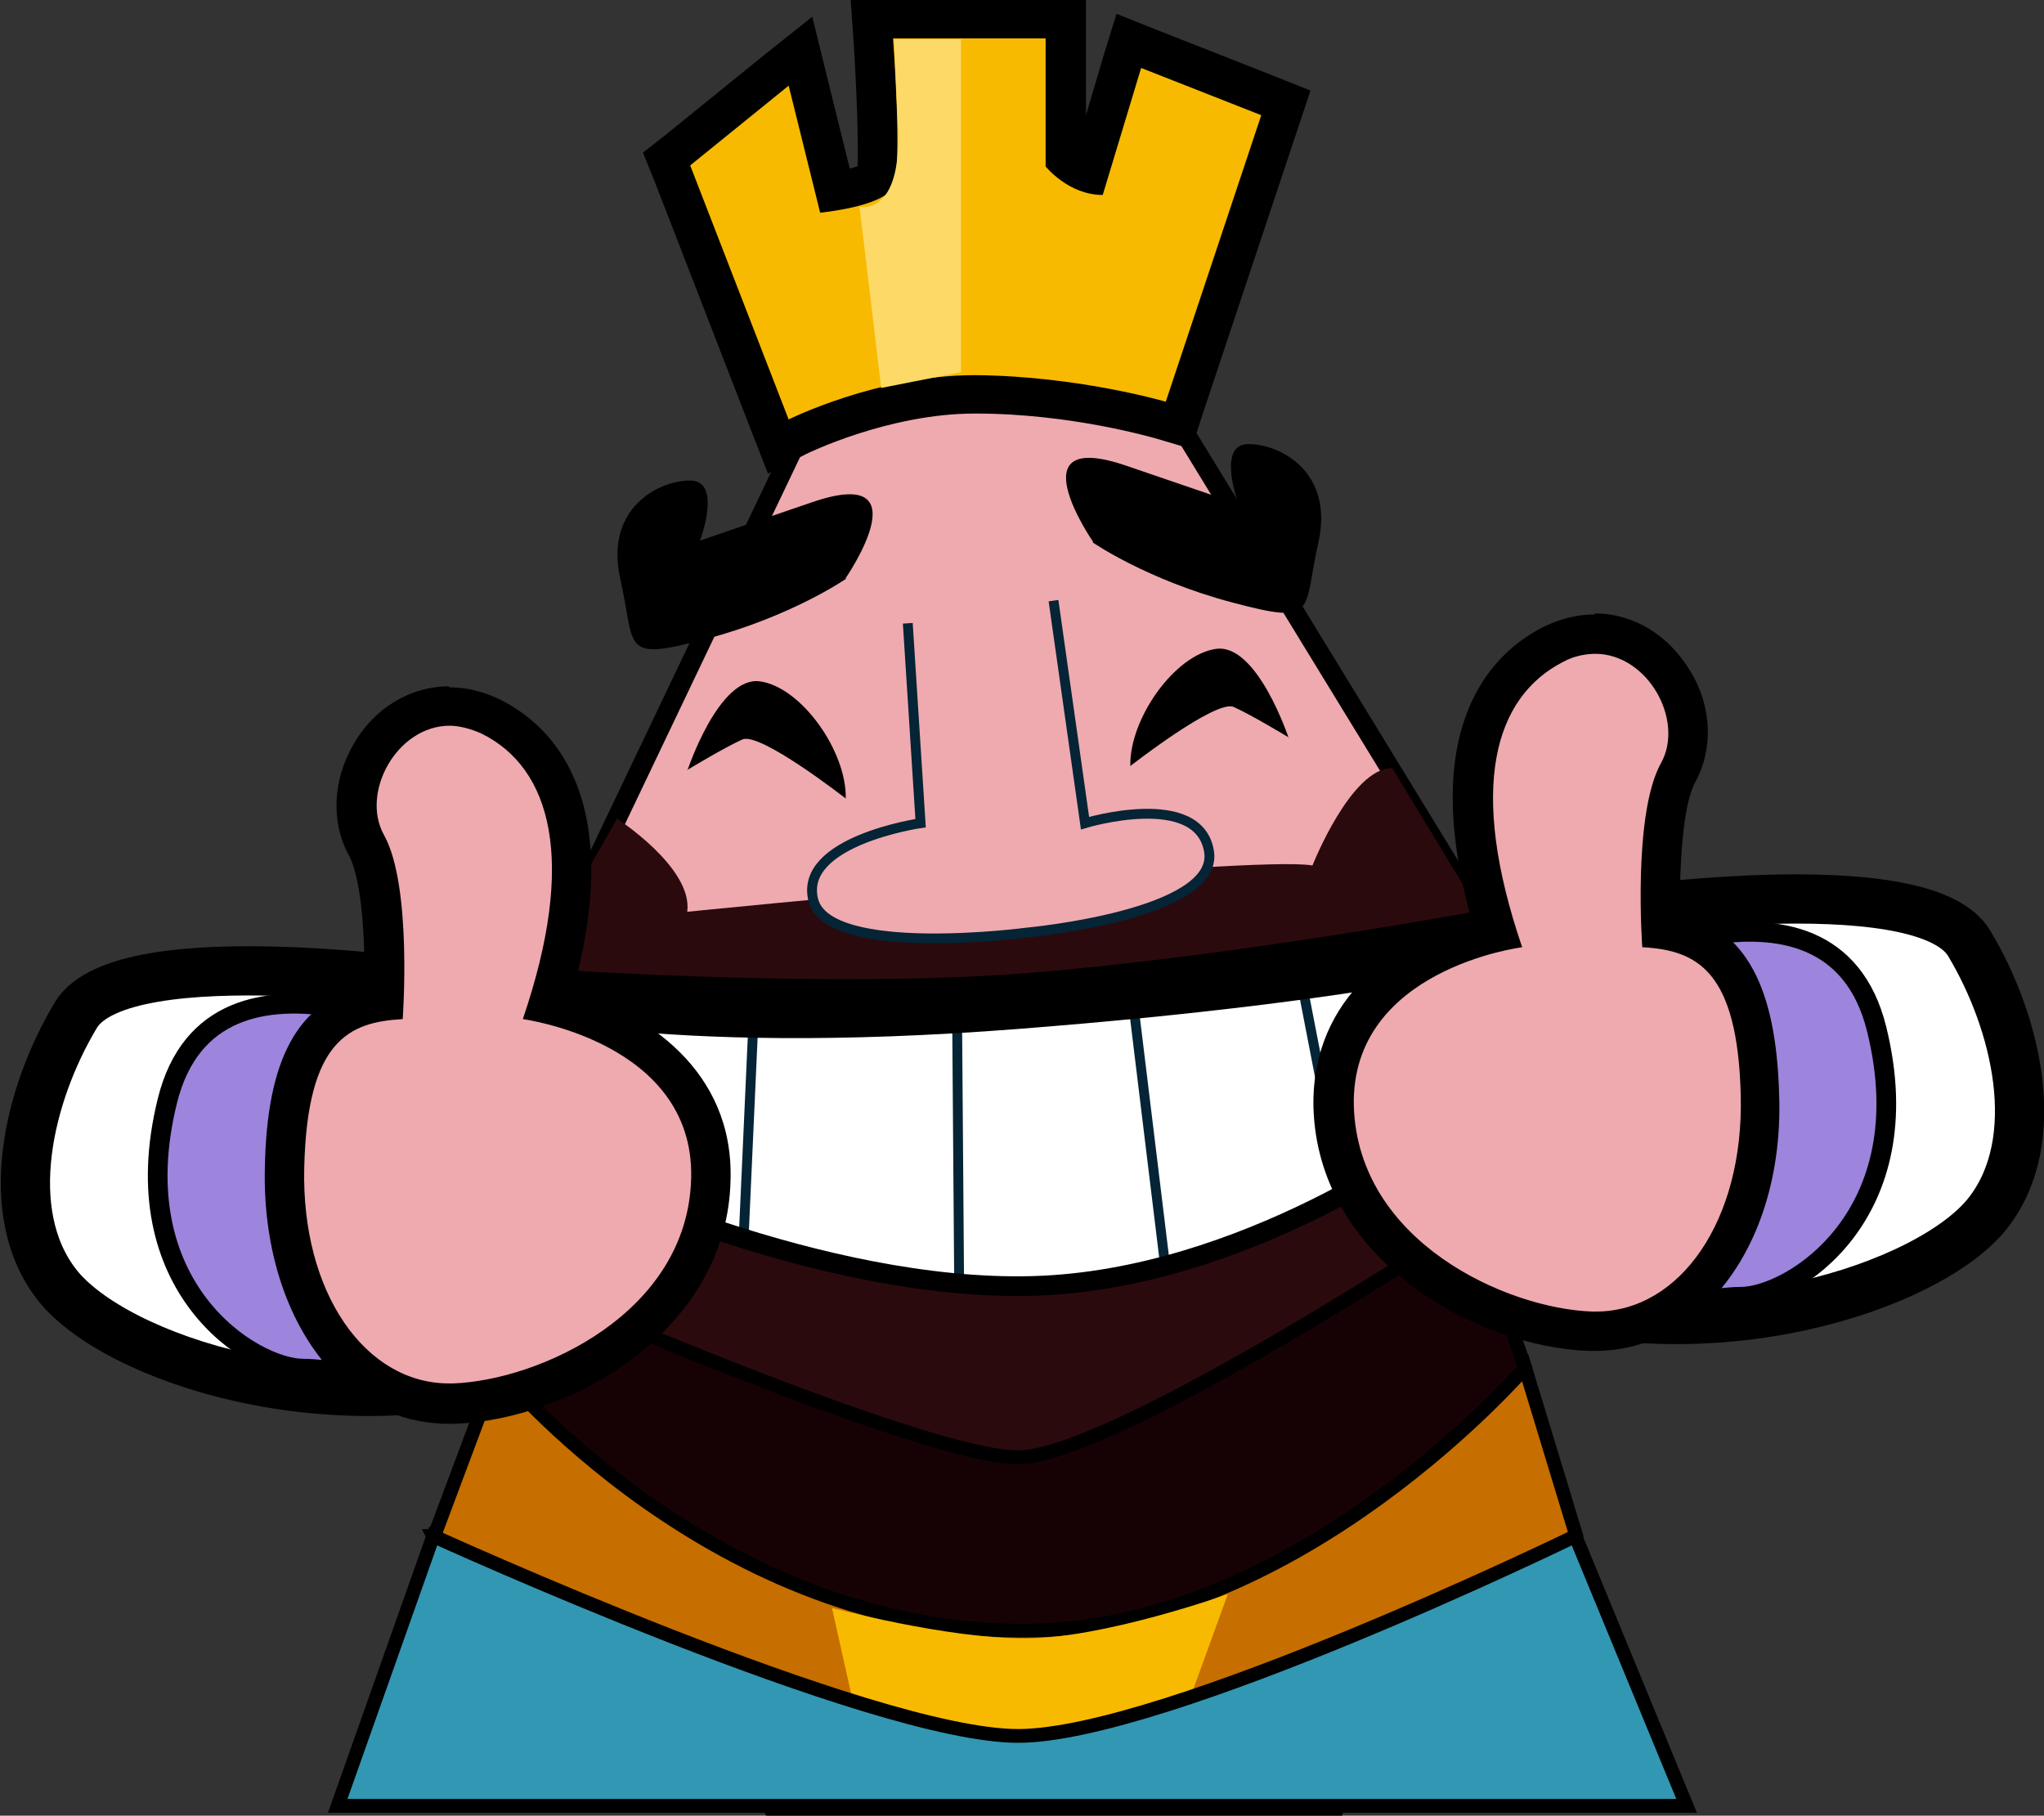 <?xml version="1.0" encoding="UTF-8"?>
<svg id="Layer_2" data-name="Layer 2" xmlns="http://www.w3.org/2000/svg" viewBox="0 0 207.6 184.4">
  <rect x="0" y="0" width="207.6" height="184.4" fill="#333333" stroke="none"/>
  <defs>
    <style>
      .cls-1, .cls-2, .cls-3 {
        fill: #efaaaf;
      }

      .cls-1, .cls-4, .cls-5, .cls-6, .cls-3, .cls-7, .cls-8, .cls-9, .cls-10 {
        stroke-miterlimit: 10;
      }

      .cls-1, .cls-8 {
        stroke: #052435;
      }

      .cls-2, .cls-11, .cls-12, .cls-13, .cls-14, .cls-15, .cls-16 {
        stroke-width: 0px;
      }

      .cls-11 {
        fill: #000;
      }

      .cls-4 {
        fill: #c76e00;
      }

      .cls-4, .cls-5, .cls-6, .cls-3, .cls-7, .cls-9, .cls-10 {
        stroke: #000;
      }

      .cls-4, .cls-6, .cls-7 {
        stroke-width: 1.4px;
      }

      .cls-12 {
        fill: #fdda67;
      }

      .cls-5, .cls-3, .cls-9 {
        stroke-width: 2px;
      }

      .cls-5, .cls-14 {
        fill: #2b0a0d;
      }

      .cls-13 {
        fill: #010000;
      }

      .cls-6 {
        fill: #3297b3;
      }

      .cls-7 {
        fill: #160204;
      }

      .cls-15 {
        fill: #f8ba00;
      }

      .cls-8 {
        fill: none;
      }

      .cls-16, .cls-10 {
        fill: #fff;
      }

      .cls-9 {
        fill: #9d84dc;
      }

      .cls-10 {
        stroke-width: 5px;
      }
    </style>
  </defs>
  <g id="happyKing">
    <g>
      <path class="cls-16" d="M54.8,98.6s33.2,2,45.1,1.3,47.5-6.4,47.5-6.4l4.7,26.4s-35.1,19-48.6,17.4-48.6-10-48.6-10v-28.7Z"/>
      <line class="cls-8" x1="76.6" y1="102" x2="75" y2="137.4"/>
      <line class="cls-8" x1="97.2" y1="102" x2="97.5" y2="141.6"/>
      <line class="cls-8" x1="114.9" y1="100.3" x2="119.1" y2="134.8"/>
      <line class="cls-8" x1="132" y1="98.7" x2="137.5" y2="127.1"/>
      <polygon class="cls-3" points="58.5 91.8 82.5 41.5 117 38.5 150.1 92.6 101.3 99.8 58.5 91.8"/>
      <path class="cls-5" d="M54,130.6l4.5-11.3s24.8,11.9,46.4,11.3,40.9-15.1,40.9-15.1l3.9,8.4-14.2,59.6h-57l-24.5-52.8Z"/>
      <path class="cls-7" d="M50.5,139l3.5-8.4s39.7,17.4,49.4,17.4,46.3-24.2,46.3-24.2l5.2,15.1-14.8,44.5h-68.3l-21.3-44.5Z"/>
      <path class="cls-4" d="M44.1,156l6.4-17.1s22.2,27.4,54.5,26.7c27.4-.6,49.9-26.7,49.9-26.7l5.2,17.1-9,27.4H58.5l-14.5-27.4Z"/>
      <path class="cls-15" d="M89,183.4l-4.5-20.1s11.6,3.1,19.6,3.1,20.6-4.5,20.6-4.5l-7.8,21.5h-28Z"/>
      <path class="cls-6" d="M34.4,183.4h136.9l-11.3-27.4s-41.7,20.3-56.6,20.3-59.4-20.3-59.4-20.3l-9.7,27.4Z"/>
      <path class="cls-11" d="M50.5,102.6s15.6,4.8,52.9,1.9,51.5-7.1,51.5-7.1l-4.7-4.8-96.2,5.7-3.4,4.2Z"/>
      <path class="cls-14" d="M62.6,83.1s7.8,5,7.2,9.5c0,0,57.7-5.8,63.5-4.7,0,0,3.9-9.9,8.1-9.9l8.8,14.5s-24.7,4.6-45.6,6.3-50.6-.5-50.6-.5l8.7-15.2Z"/>
      <g>
        <path class="cls-10" d="M54.5,138.7l-8.8-38.5s-33.2-5.1-38,2.9-7.7,20-1.9,27.4,28.2,15,48.7,8.1"/>
        <path class="cls-9" d="M47.9,107.1s-26.2-14.3-30.9,4.7,8.7,27.2,13.8,27.2,19.7,4.2,19.7-8.1"/>
        <g>
          <path class="cls-2" d="M45.6,142.6c-3.8,0-7.3-1.6-10.2-4.5-4.3-4.4-6.7-11.5-6.5-19.4.3-12.4,4.2-16.1,10.1-16.9.2-4.4,0-12.6-1.8-15.9-1.5-2.7-1.3-6.2.4-9.2,1.8-3.1,4.8-4.9,8-4.9s2.8.3,4.2,1c4.9,2.4,12,9.5,5.9,29.2,6.8,1.6,16.7,6.7,16.5,17.7-.4,15.5-17.2,22.6-26.1,22.9-.2,0-.3,0-.5,0Z"/>
          <path class="cls-11" d="M45.6,73.7c1,0,2.2.3,3.3.8,7.1,3.5,9.7,12.9,4.2,29,0,0,17.4,2.3,17.1,16.1s-15.5,20.6-24.2,20.9c-.1,0-.3,0-.4,0-8.5,0-15-9.2-14.7-21.9.3-12.9,4.5-14.8,10-15.1,0,0,1-13.5-1.9-18.7-2.4-4.3,1.3-11.1,6.7-11.1M45.6,69.7h0c-3.9,0-7.6,2.2-9.7,5.9-2.1,3.6-2.3,7.9-.5,11.2,1.3,2.3,1.7,8.3,1.6,13.3-6.8,1.7-9.9,7.5-10.1,18.5-.2,8.5,2.4,16.1,7,20.9,3.3,3.4,7.3,5.1,11.7,5.1s.4,0,.6,0c11.5-.4,27.7-9.3,28-24.8.3-11.2-8.7-16.9-16-19.2,5.4-19.7-2.2-27-7.5-29.6-1.7-.8-3.4-1.2-5.1-1.2h0Z"/>
        </g>
      </g>
      <g>
        <path class="cls-10" d="M153.2,131.4l8.8-38.5s33.2-5.1,38,2.9,7.7,20,1.9,27.4-28.2,15-48.7,8.1"/>
        <path class="cls-9" d="M159.7,99.8s26.2-14.3,30.9,4.7-8.7,27.2-13.8,27.2-19.7,4.2-19.7-8.1"/>
        <g>
          <path class="cls-2" d="M162.1,135.3c-.2,0-.3,0-.5,0-8.9-.3-25.7-7.4-26.1-22.9-.3-11,9.6-16.1,16.5-17.7-6.1-19.8,1-26.8,5.9-29.2,1.4-.7,2.8-1,4.2-1,3.2,0,6.2,1.8,8,4.9,1.8,3,1.9,6.6.4,9.2-1.9,3.3-1.9,11.5-1.8,15.9,5.9.9,9.8,4.5,10.1,16.9.2,7.9-2.2,15-6.5,19.4-2.9,3-6.4,4.5-10.2,4.5h0Z"/>
          <path class="cls-11" d="M162,66.4c5.4,0,9.1,6.8,6.7,11.1-2.9,5.2-1.9,18.7-1.9,18.7,5.5.3,9.7,2.3,10,15.1.3,12.7-6.2,21.9-14.7,21.9s-.3,0-.4,0c-8.7-.3-23.8-7.1-24.2-20.9-.3-13.9,17.1-16.1,17.1-16.1-5.5-16.1-2.9-25.4,4.2-29,1.1-.6,2.3-.8,3.3-.8M162,62.4c-1.7,0-3.4.4-5.1,1.2-5.3,2.6-12.9,10-7.5,29.6-7.3,2.2-16.2,7.9-16,19.2.4,15.5,16.5,24.4,28,24.8.2,0,.4,0,.6,0,4.4,0,8.4-1.8,11.7-5.1,4.7-4.8,7.3-12.4,7-20.9-.3-11-3.4-16.8-10.1-18.5,0-4.9.3-11,1.6-13.3,1.8-3.3,1.7-7.6-.5-11.2-2.2-3.7-5.8-5.9-9.7-5.9h0Z"/>
        </g>
      </g>
      <path class="cls-1" d="M107,61l3.2,22.6s11.6-3.5,12.6,2.9-18.4,8.2-18.4,8.2c0,0-20.3,2.7-21.8-3.3s10.9-7.8,10.9-7.8l-1.3-20.3"/>
      <path class="cls-13" d="M85.9,58.7s8-11.6-3.4-7.7l-11.4,3.9s2.3-6.1-1-6.1-8.7,2.9-7.1,10,0,8.4,8.7,6.1,14.2-6.1,14.2-6.1Z"/>
      <path class="cls-13" d="M111,55s-8-11.6,3.4-7.7l11.4,3.9s-2.3-6.1,1-6.1,8.7,2.9,7.1,10,0,8.4-8.7,6.1-14.2-6.1-14.2-6.1Z"/>
      <path class="cls-13" d="M69.8,78.3s3.2-9.7,7.4-9.1,8.8,7.1,8.7,11.9c0,0-8.7-6.8-10.5-6s-5.6,3.1-5.6,3.1Z"/>
      <path class="cls-13" d="M130.9,75s-3.2-9.7-7.4-9.1-8.8,7.1-8.7,11.9c0,0,8.7-6.8,10.5-6s5.6,3.1,5.6,3.1Z"/>
      <g>
        <g>
          <path class="cls-15" d="M67.8,16.3l13.6-11,3.5,14.2c1.9-.3,3.7-.9,4.1-1.3.4-1.3.2-8.3-.2-14l-.2-2.1h19.6v14.1c.5.4,1.3,1.1,2.4,1.4l4-13.3,16,6.3-10.9,32.7-1.9-.5c0,0-8.7-2.5-18.7-2.6h-.1c-9.3,0-17.9,4.3-18,4.3l-2,1-11.3-29.2Z"/>
          <path class="cls-11" d="M106.2,4v12.9s2.3,2.9,5.8,2.9l3.9-12.9,12.2,4.8-9.7,29.1s-8.8-2.6-19.3-2.7c0,0,0,0-.1,0-9.9,0-18.9,4.5-18.9,4.5l-10-25.8,10-8.1,3.2,12.9s6.4-.6,7.4-2.6c1-1.9,0-15.1,0-15.1h15.5M110.2,0h-23.8l.3,4.3c.3,4.6.5,10.2.4,12.6-.2,0-.5.2-.8.2l-2.3-9.3-1.5-6.1-4.9,3.9-10,8.1-2.3,1.8,1.1,2.7,10,25.8,1.6,4.1,3.9-2c0,0,8.3-4.1,17.1-4.1h.1c9.8,0,18.1,2.5,18.2,2.5l3.7,1.1,1.2-3.7,9.7-29.1,1.2-3.6-3.5-1.4-12.2-4.8-4-1.6-1.3,4.2-1.8,6.1V0h0Z"/>
        </g>
        <path class="cls-12" d="M87.3,21s4.3,1,3.9-8l-.4-9h6.8v33.8s-8.1,1.6-8.1,1.6l-2.2-18.4Z"/>
      </g>
    </g>
  </g>
</svg>